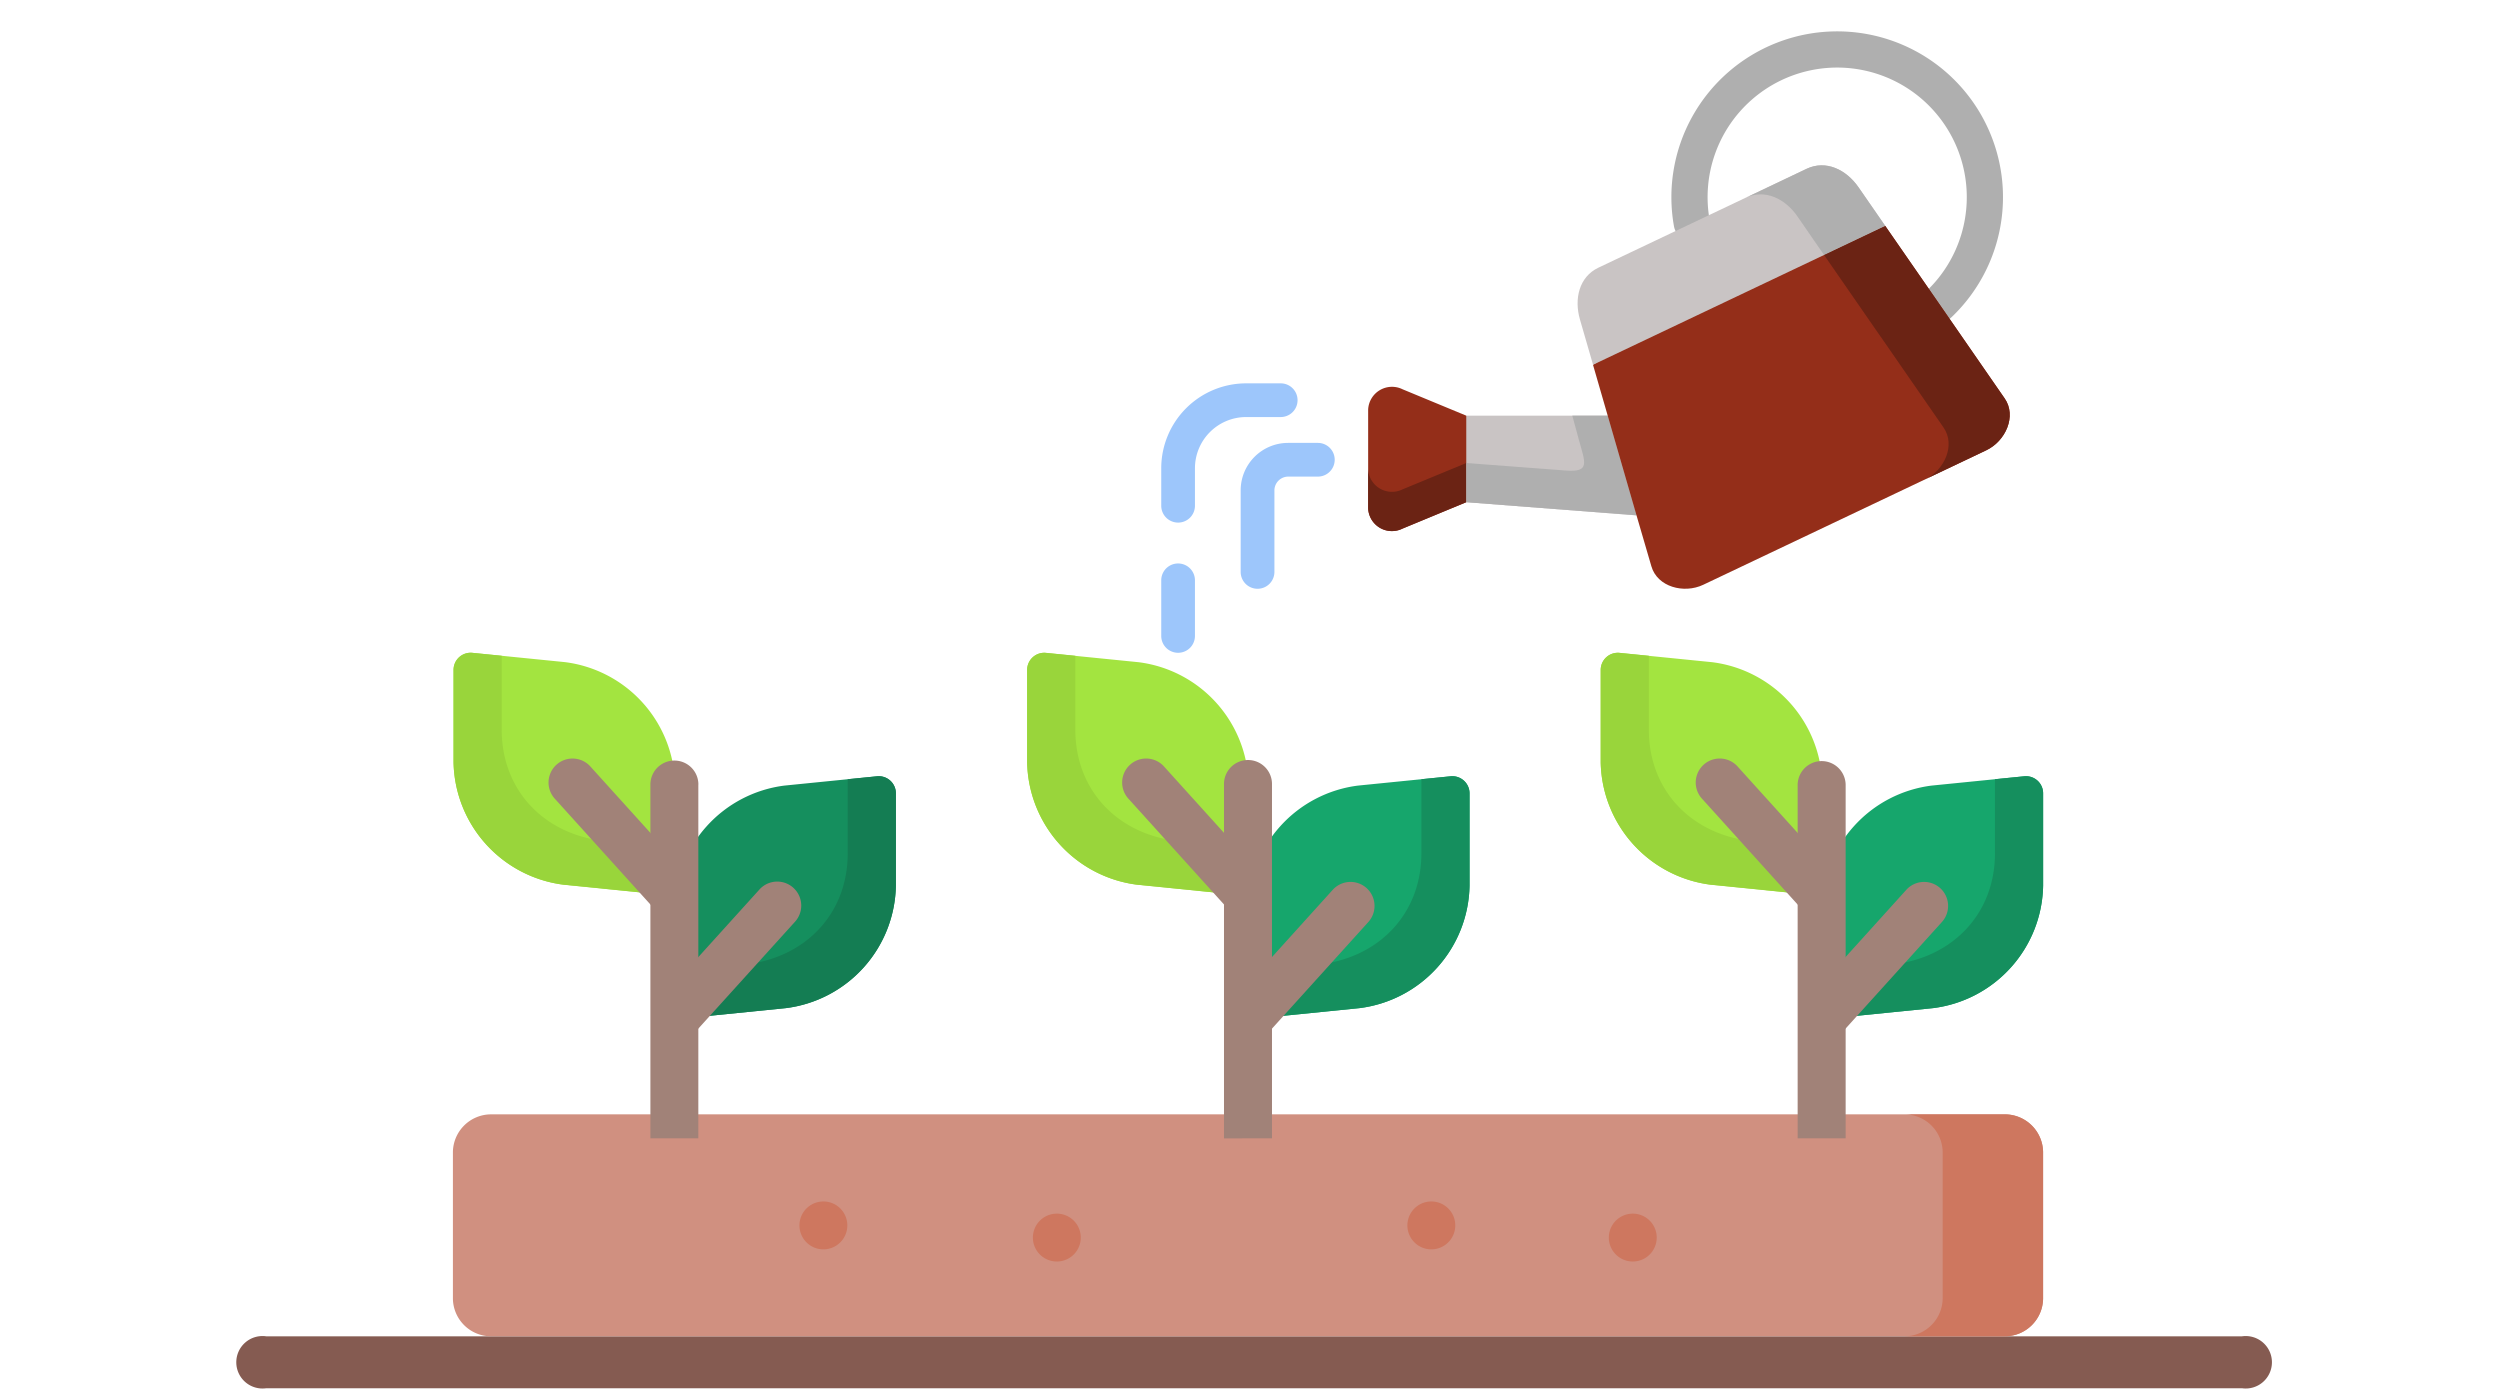 <svg xmlns="http://www.w3.org/2000/svg" width="201" height="112" viewBox="0 0 201 112">
  <g id="Grupo_150165" data-name="Grupo 150165" transform="translate(-700 -2727)">
    <g id="Grupo_149696" data-name="Grupo 149696" transform="translate(-472 1742)">
      <rect id="Rectángulo_33815" data-name="Rectángulo 33815" width="201" height="112" transform="translate(1172 985)" fill="none"/>
    </g>
    <g id="Grupo_149838" data-name="Grupo 149838" transform="translate(719 2834.439)">
      <g id="Grupo_149835" data-name="Grupo 149835">
        <path id="Trazado_198248" data-name="Trazado 198248" d="M161.261,443.427H2.4a2.109,2.109,0,1,1,0-4.177H161.261a2.109,2.109,0,1,1,0,4.177Z" transform="translate(0 -439.25)" fill="#855b51"/>
      </g>
    </g>
    <g id="regando-plantas" transform="translate(732.605 2704.654)">
      <g id="Grupo_149880" data-name="Grupo 149880" transform="translate(16.794 24.868)">
        <g id="Grupo_149842" data-name="Grupo 149842" transform="translate(84.981)">
          <path id="Trazado_198249" data-name="Trazado 198249" d="M376.887,23.369a1.455,1.455,0,0,1-1.006-2.508,10.419,10.419,0,1,0-17.454-5.687,1.456,1.456,0,0,1-2.865.518,13.33,13.33,0,1,1,22.33,7.274,1.448,1.448,0,0,1-1.005.4Z" transform="translate(-355.351 0)" fill="#afafaf"/>
        </g>
        <g id="Grupo_149843" data-name="Grupo 149843" transform="translate(66.459 30.897)">
          <path id="Trazado_198250" data-name="Trazado 198250" d="M260.518,168.532l13.692,1.056,1.04-4.593-3.356-3.422H260.518l-2.03,3.422Z" transform="translate(-258.488 -161.573)" fill="#c9c4c4" fill-rule="evenodd"/>
        </g>
        <g id="Grupo_149844" data-name="Grupo 149844" transform="translate(60.6 28.603)">
          <path id="Trazado_198251" data-name="Trazado 198251" d="M227.851,159.307a1.912,1.912,0,0,0,2.761,1.645l5.127-2.124v-6.959l-5.127-2.124a1.919,1.919,0,0,0-2.761,1.65Z" transform="translate(-227.851 -149.575)" fill="#942e19" fill-rule="evenodd"/>
        </g>
        <g id="Grupo_149845" data-name="Grupo 149845" transform="translate(60.6 34.704)">
          <path id="Trazado_198252" data-name="Trazado 198252" d="M230.612,183.6a1.916,1.916,0,0,1-2.761-1.645v3.152a1.912,1.912,0,0,0,2.761,1.645l5.127-2.124V181.48l-1.023.424Z" transform="translate(-227.851 -181.48)" fill="#6b2314" fill-rule="evenodd"/>
        </g>
        <g id="Grupo_149846" data-name="Grupo 149846" transform="translate(68.489 30.897)">
          <path id="Trazado_198253" data-name="Trazado 198253" d="M277.113,165.985l-8.01-.605v3.152l13.692,1.056-2.316-8.015h-2.85l.528,1.942c.5,1.837.935,2.619-1.045,2.47Z" transform="translate(-269.103 -161.573)" fill="#afafaf" fill-rule="evenodd"/>
        </g>
        <g id="Grupo_149847" data-name="Grupo 149847" transform="translate(78.682 15.642)">
          <path id="Trazado_198254" data-name="Trazado 198254" d="M327.1,109.166c.479,1.656,2.613,2.222,4.164,1.485l22.763-10.815c1.551-.737,2.459-2.751,1.48-4.164l-5.259-7.6L345.9,81.8l-13.483,4.648-10.012,6.513,1.183,4.093,2.316,8.015Z" transform="translate(-322.409 -81.797)" fill="#942e19" fill-rule="evenodd"/>
        </g>
        <g id="Grupo_149848" data-name="Grupo 149848" transform="translate(77.442 10.771)">
          <path id="Trazado_198255" data-name="Trazado 198255" d="M317.166,72.356,328.228,67.1l12.432-5.908-2.151-3.108c-.979-1.414-2.613-2.222-4.17-1.485l-9.231,4.384-7.515,3.57c-1.551.737-1.958,2.514-1.48,4.164Z" transform="translate(-315.926 -56.323)" fill="#c9c4c4" fill-rule="evenodd"/>
        </g>
        <g id="Grupo_149849" data-name="Grupo 149849" transform="translate(90.944 10.771)">
          <path id="Trazado_198256" data-name="Trazado 198256" d="M391.445,56.6l-4.912,2.338c1.551-.743,3.185.066,4.164,1.48l1.793,2.6.358.517,4.918-2.338-2.151-3.108C394.636,56.672,393,55.863,391.445,56.6Z" transform="translate(-386.533 -56.322)" fill="#afafaf" fill-rule="evenodd"/>
        </g>
        <g id="Grupo_149850" data-name="Grupo 149850" transform="translate(97.259 15.642)">
          <path id="Trazado_198257" data-name="Trazado 198257" d="M424.476,81.8l-4.918,2.338,4.34,6.271.281.4,4.984,7.2c.979,1.414.072,3.427-1.485,4.164l4.918-2.338c1.551-.737,2.459-2.751,1.48-4.164l-5.259-7.6Z" transform="translate(-419.558 -81.798)" fill="#6b2314" fill-rule="evenodd"/>
        </g>
      </g>
      <g id="Grupo_149851" data-name="Grupo 149851" transform="translate(3.809 111.94)">
        <path id="Trazado_198258" data-name="Trazado 198258" d="M6.872,459.449H128.592a3.077,3.077,0,0,0,3.07-3.012V444.617a3.077,3.077,0,0,0-3.07-3.012H6.872a3.071,3.071,0,0,0-3.063,3.012v11.821a3.071,3.071,0,0,0,3.063,3.012Z" transform="translate(-3.809 -441.605)" fill="#d09080" fill-rule="evenodd"/>
      </g>
      <g id="Grupo_149852" data-name="Grupo 149852" transform="translate(31.661 118.929)">
        <path id="Trazado_198259" data-name="Trazado 198259" d="M115.616,473.04a1.916,1.916,0,0,1-1.359-.564l-.007-.007a1.925,1.925,0,1,1,1.367.571Z" transform="translate(-113.684 -469.175)" fill="#ce775f"/>
      </g>
      <g id="Grupo_149853" data-name="Grupo 149853" transform="translate(50.43 119.906)">
        <path id="Trazado_198260" data-name="Trazado 198260" d="M189.663,476.895a1.916,1.916,0,0,1-1.359-.563l-.007-.007a1.925,1.925,0,1,1,1.367.571Z" transform="translate(-187.731 -473.03)" fill="#ce775f"/>
      </g>
      <g id="Grupo_149854" data-name="Grupo 149854" transform="translate(80.54 118.929)">
        <path id="Trazado_198261" data-name="Trazado 198261" d="M308.445,473.04a1.916,1.916,0,0,1-1.359-.564l-.007-.007a1.925,1.925,0,1,1,1.367.571Z" transform="translate(-306.513 -469.175)" fill="#ce775f"/>
      </g>
      <g id="Grupo_149855" data-name="Grupo 149855" transform="translate(96.736 119.906)">
        <path id="Trazado_198262" data-name="Trazado 198262" d="M372.338,476.895a1.915,1.915,0,0,1-1.359-.563l-.007-.007a1.925,1.925,0,1,1,1.367.571Z" transform="translate(-370.406 -473.03)" fill="#ce775f"/>
      </g>
      <g id="Grupo_149856" data-name="Grupo 149856" transform="translate(60.759 53.167)">
        <path id="Trazado_198263" data-name="Trazado 198263" d="M121.885,185.347a1.355,1.355,0,0,1-1.355-1.355v-4.471a1.355,1.355,0,0,1,2.71,0v4.471A1.355,1.355,0,0,1,121.885,185.347Zm0-10.468a1.355,1.355,0,0,1-1.355-1.355v-3.016a6.832,6.832,0,0,1,6.824-6.824h2.781a1.355,1.355,0,0,1,0,2.71h-2.781a4.119,4.119,0,0,0-4.114,4.114v3.016A1.355,1.355,0,0,1,121.885,174.88Z" transform="translate(-120.53 -163.684)" fill="#9dc6fb"/>
      </g>
      <g id="Grupo_149857" data-name="Grupo 149857" transform="translate(67.145 57.955)">
        <path id="Trazado_198264" data-name="Trazado 198264" d="M157.759,202.311a1.355,1.355,0,0,1-1.355-1.355v-6.565a3.815,3.815,0,0,1,3.813-3.808h2.392a1.355,1.355,0,1,1,0,2.71h-2.392a1.115,1.115,0,0,0-1.1,1.1v6.565A1.355,1.355,0,0,1,157.759,202.311Z" transform="translate(-156.404 -190.583)" fill="#9dc6fb"/>
      </g>
      <g id="Grupo_149858" data-name="Grupo 149858" transform="translate(21.616 84.753)">
        <path id="Trazado_198265" data-name="Trazado 198265" d="M74.059,353.9l8.948-.9a10.106,10.106,0,0,0,8.86-9.845v-7.394a1.378,1.378,0,0,0-1.539-1.4l-7.409.744a10.118,10.118,0,0,0-8.86,9.845V353.9Z" transform="translate(-74.059 -334.352)" fill="#158f5e" fill-rule="evenodd"/>
      </g>
      <g id="Grupo_149859" data-name="Grupo 149859" transform="translate(21.616 84.753)">
        <path id="Trazado_198266" data-name="Trazado 198266" d="M83.007,353a10.106,10.106,0,0,0,8.86-9.845V335.76a1.378,1.378,0,0,0-1.539-1.4l-2.334.233v5.951c.007,4.922-3.478,8.466-8.357,8.955l-2.6.263-2.983.306V353.9Z" transform="translate(-74.059 -334.352)" fill="#147d53" fill-rule="evenodd"/>
      </g>
      <g id="Grupo_149860" data-name="Grupo 149860" transform="translate(20.132 93.231)">
        <path id="Trazado_198267" data-name="Trazado 198267" d="M70.131,380.3a1.929,1.929,0,0,1-1.43-3.224l7.824-8.649a1.929,1.929,0,1,1,2.862,2.589l-7.824,8.649A1.926,1.926,0,0,1,70.131,380.3Z" transform="translate(-68.202 -367.797)" fill="#a18278"/>
      </g>
      <g id="Grupo_149861" data-name="Grupo 149861" transform="translate(120.52 111.941)">
        <path id="Trazado_198268" data-name="Trazado 198268" d="M467.3,444.668V456.38a3.08,3.08,0,0,1-3.07,3.07h8.072a3.077,3.077,0,0,0,3.07-3.012V444.618a3.077,3.077,0,0,0-3.07-3.012h-8.072A3.072,3.072,0,0,1,467.3,444.668Z" transform="translate(-464.234 -441.606)" fill="#ce775f" fill-rule="evenodd"/>
      </g>
      <g id="Grupo_149862" data-name="Grupo 149862" transform="translate(3.86 74.828)">
        <path id="Trazado_198269" data-name="Trazado 198269" d="M21.818,314.75l-8.948-.9A10.118,10.118,0,0,1,4.01,304v-7.394a1.378,1.378,0,0,1,1.539-1.4l7.409.744a10.118,10.118,0,0,1,8.86,9.845v8.955Z" transform="translate(-4.01 -295.198)" fill="#a3e440" fill-rule="evenodd"/>
      </g>
      <g id="Grupo_149863" data-name="Grupo 149863" transform="translate(3.86 74.828)">
        <path id="Trazado_198270" data-name="Trazado 198270" d="M12.87,313.846A10.118,10.118,0,0,1,4.01,304v-7.394a1.378,1.378,0,0,1,1.539-1.4l2.334.233v5.951c0,4.922,3.478,8.466,8.357,8.955l2.6.263,2.983.3v3.843Z" transform="translate(-4.01 -295.198)" fill="#99d53b" fill-rule="evenodd"/>
      </g>
      <g id="Grupo_149864" data-name="Grupo 149864" transform="translate(11.476 83.306)">
        <path id="Trazado_198271" data-name="Trazado 198271" d="M43.8,341.151a1.924,1.924,0,0,1-1.432-.636l-7.817-8.648a1.93,1.93,0,0,1,2.863-2.588l7.817,8.649a1.929,1.929,0,0,1-1.431,3.223Z" transform="translate(-34.055 -328.643)" fill="#a18278"/>
      </g>
      <g id="Grupo_149865" data-name="Grupo 149865" transform="translate(19.687 83.495)">
        <path id="Trazado_198272" data-name="Trazado 198272" d="M70.3,331.316v28.446H66.446V331.316a1.929,1.929,0,1,1,3.859,0Z" transform="translate(-66.446 -329.387)" fill="#a18278"/>
      </g>
      <g id="Grupo_149866" data-name="Grupo 149866" transform="translate(67.732 84.753)">
        <path id="Trazado_198273" data-name="Trazado 198273" d="M255.986,353.9l8.955-.9a10.112,10.112,0,0,0,8.86-9.845v-7.394a1.384,1.384,0,0,0-1.546-1.4l-7.409.744a10.118,10.118,0,0,0-8.86,9.845V353.9Z" transform="translate(-255.986 -334.352)" fill="#16a66c" fill-rule="evenodd"/>
      </g>
      <g id="Grupo_149867" data-name="Grupo 149867" transform="translate(67.732 84.753)">
        <path id="Trazado_198274" data-name="Trazado 198274" d="M264.94,353a10.112,10.112,0,0,0,8.86-9.845V335.76a1.384,1.384,0,0,0-1.546-1.4l-2.326.233v5.951c0,4.922-3.486,8.466-8.357,8.955l-2.6.263-2.99.306V353.9Z" transform="translate(-255.985 -334.352)" fill="#158f5e" fill-rule="evenodd"/>
      </g>
      <g id="Grupo_149868" data-name="Grupo 149868" transform="translate(66.255 93.231)">
        <path id="Trazado_198275" data-name="Trazado 198275" d="M252.086,380.3a1.93,1.93,0,0,1-1.431-3.223l7.817-8.649a1.93,1.93,0,0,1,2.863,2.588l-7.817,8.649a1.926,1.926,0,0,1-1.432.636Z" transform="translate(-250.157 -367.797)" fill="#a18278"/>
      </g>
      <g id="Grupo_149869" data-name="Grupo 149869" transform="translate(49.975 74.829)">
        <path id="Trazado_198276" data-name="Trazado 198276" d="M203.744,314.751l-8.948-.9a10.118,10.118,0,0,1-8.86-9.845v-7.394a1.378,1.378,0,0,1,1.539-1.4l7.409.744a10.112,10.112,0,0,1,8.86,9.845v8.955Z" transform="translate(-185.936 -295.199)" fill="#a3e440" fill-rule="evenodd"/>
      </g>
      <g id="Grupo_149870" data-name="Grupo 149870" transform="translate(49.975 74.828)">
        <path id="Trazado_198277" data-name="Trazado 198277" d="M194.8,313.846a10.118,10.118,0,0,1-8.86-9.845v-7.394a1.378,1.378,0,0,1,1.539-1.4l2.334.233v5.951c0,4.922,3.486,8.466,8.357,8.955l2.6.263,2.983.3v3.843Z" transform="translate(-185.936 -295.198)" fill="#99d53b" fill-rule="evenodd"/>
      </g>
      <g id="Grupo_149871" data-name="Grupo 149871" transform="translate(57.592 83.306)">
        <path id="Trazado_198278" data-name="Trazado 198278" d="M225.729,341.15a1.924,1.924,0,0,1-1.432-.636l-7.817-8.649a1.93,1.93,0,0,1,2.863-2.588l7.817,8.649a1.93,1.93,0,0,1-1.431,3.223Z" transform="translate(-215.981 -328.642)" fill="#a18278"/>
      </g>
      <g id="Grupo_149872" data-name="Grupo 149872" transform="translate(65.804 83.495)">
        <path id="Trazado_198279" data-name="Trazado 198279" d="M252.237,359.762V331.317a1.93,1.93,0,1,0-3.859,0v28.446Z" transform="translate(-248.378 -329.387)" fill="#a18278"/>
      </g>
      <g id="Grupo_149873" data-name="Grupo 149873" transform="translate(113.855 84.753)">
        <path id="Trazado_198280" data-name="Trazado 198280" d="M437.941,353.9l8.948-.9a10.112,10.112,0,0,0,8.86-9.845v-7.394a1.38,1.38,0,0,0-1.546-1.4l-7.409.744a10.111,10.111,0,0,0-8.853,9.845V353.9Z" transform="translate(-437.941 -334.352)" fill="#16a66c" fill-rule="evenodd"/>
      </g>
      <g id="Grupo_149874" data-name="Grupo 149874" transform="translate(113.855 84.753)">
        <path id="Trazado_198281" data-name="Trazado 198281" d="M446.888,353a10.112,10.112,0,0,0,8.86-9.845V335.76a1.38,1.38,0,0,0-1.546-1.4l-2.326.233v5.951c0,4.922-3.486,8.466-8.357,8.955l-2.6.263-2.983.306V353.9Z" transform="translate(-437.94 -334.352)" fill="#158f5e" fill-rule="evenodd"/>
      </g>
      <g id="Grupo_149875" data-name="Grupo 149875" transform="translate(112.37 93.231)">
        <path id="Trazado_198282" data-name="Trazado 198282" d="M434.012,380.3a1.93,1.93,0,0,1-1.431-3.223l7.817-8.649a1.93,1.93,0,0,1,2.863,2.588l-7.817,8.649A1.926,1.926,0,0,1,434.012,380.3Z" transform="translate(-432.083 -367.797)" fill="#a18278"/>
      </g>
      <g id="Grupo_149876" data-name="Grupo 149876" transform="translate(96.091 74.829)">
        <path id="Trazado_198283" data-name="Trazado 198283" d="M385.677,314.751l-8.955-.9a10.118,10.118,0,0,1-8.86-9.845v-7.394a1.38,1.38,0,0,1,1.546-1.4l7.409.744a10.118,10.118,0,0,1,8.86,9.845v8.955Z" transform="translate(-367.862 -295.199)" fill="#a3e440" fill-rule="evenodd"/>
      </g>
      <g id="Grupo_149877" data-name="Grupo 149877" transform="translate(96.091 74.828)">
        <path id="Trazado_198284" data-name="Trazado 198284" d="M376.722,313.846a10.118,10.118,0,0,1-8.86-9.845v-7.394a1.38,1.38,0,0,1,1.546-1.4l2.326.233v5.951c0,4.922,3.486,8.466,8.357,8.955l2.6.263,2.99.3v3.843Z" transform="translate(-367.862 -295.198)" fill="#99d53b" fill-rule="evenodd"/>
      </g>
      <g id="Grupo_149878" data-name="Grupo 149878" transform="translate(103.707 83.306)">
        <path id="Trazado_198285" data-name="Trazado 198285" d="M407.655,341.15a1.924,1.924,0,0,1-1.432-.636l-7.817-8.649a1.93,1.93,0,0,1,2.863-2.588l7.817,8.649a1.93,1.93,0,0,1-1.431,3.223Z" transform="translate(-397.907 -328.642)" fill="#a18278"/>
      </g>
      <g id="Grupo_149879" data-name="Grupo 149879" transform="translate(111.926 83.495)">
        <path id="Trazado_198286" data-name="Trazado 198286" d="M434.189,331.316v28.446H430.33V331.316a1.93,1.93,0,0,1,3.859,0Z" transform="translate(-430.33 -329.387)" fill="#a18278"/>
      </g>
    </g>
  </g>
</svg>
